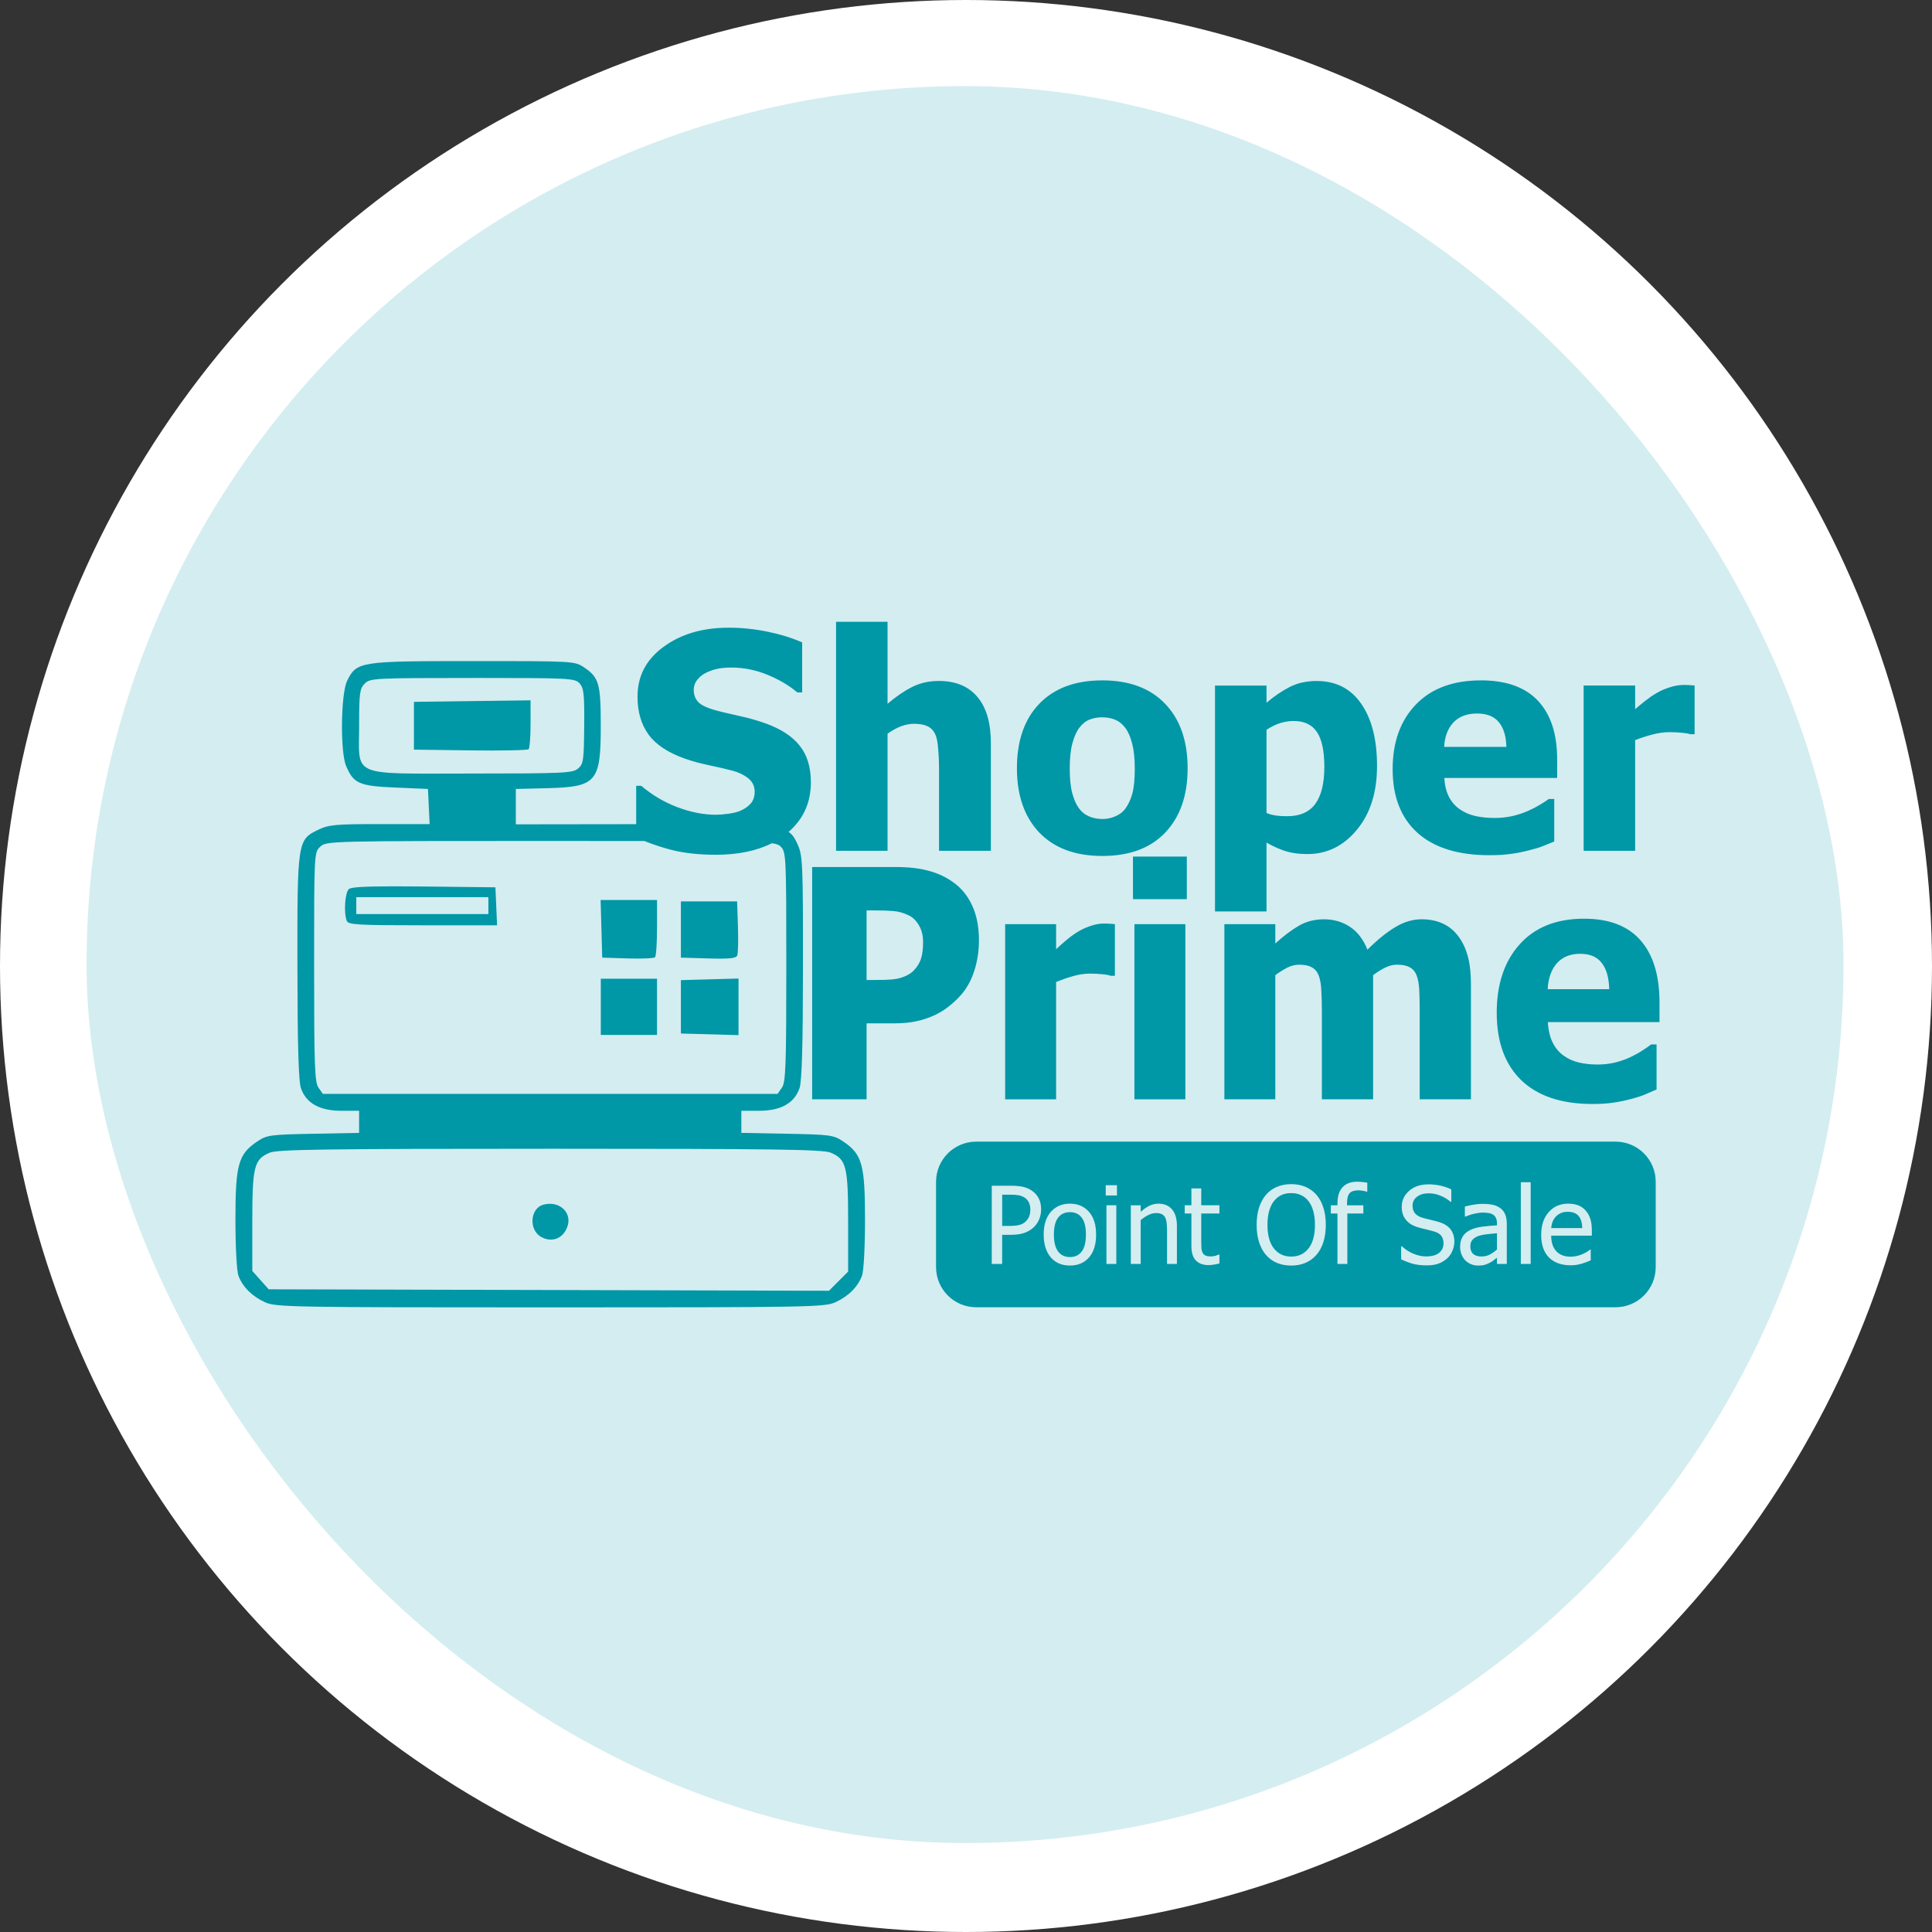 <?xml version="1.0" encoding="UTF-8" standalone="no"?>
<!-- Created with Inkscape (http://www.inkscape.org/) -->

<svg
   width="143.674mm"
   height="143.674mm"
   viewBox="0 0 143.674 143.674"
   version="1.1"
   id="svg1"
   xml:space="preserve"
   inkscape:version="1.3 (0e150ed6c4, 2023-07-21)"
   sodipodi:docname="logo3.svg"
   xmlns:inkscape="http://www.inkscape.org/namespaces/inkscape"
   xmlns:sodipodi="http://sodipodi.sourceforge.net/DTD/sodipodi-0.dtd"
   xmlns="http://www.w3.org/2000/svg"
   xmlns:svg="http://www.w3.org/2000/svg"><rect x="0" y="0" width="143.674" height="143.674" fill="#333333" stroke="none"/><sodipodi:namedview
     id="namedview1"
     pagecolor="#ffffff"
     bordercolor="#000000"
     borderopacity="0.25"
     inkscape:showpageshadow="2"
     inkscape:pageopacity="0.0"
     inkscape:pagecheckerboard="0"
     inkscape:deskcolor="#d1d1d1"
     inkscape:document-units="mm"
     inkscape:zoom="0.71268238"
     inkscape:cx="396.38976"
     inkscape:cy="785.76378"
     inkscape:window-width="2560"
     inkscape:window-height="1009"
     inkscape:window-x="-8"
     inkscape:window-y="-8"
     inkscape:window-maximized="1"
     inkscape:current-layer="layer1"
     inkscape:export-bgcolor="#353535ff" /><defs
     id="defs1" /><g
     inkscape:label="Layer 1"
     inkscape:groupmode="layer"
     id="layer1"
     transform="translate(-112.641,-457.311)"><circle
       style="fill:#ffffff;fill-opacity:1;stroke-width:0.265"
       id="path1"
       cx="184.478"
       cy="529.148"
       r="71.837"
       inkscape:export-filename="..\GitHub\ShoperPrime-develop\shoperprime\public\js\posapp\components\pos\pos.png"
       inkscape:export-xdpi="96"
       inkscape:export-ydpi="96" /><g
       id="g2"
       transform="matrix(1.193,0,0,1.193,-204.864,-36.238)"><rect
         style="fill:#0097a7;fill-opacity:0.169;stroke-width:0.265"
         id="rect37-7"
         width="109.519"
         height="109.519"
         x="271.536"
         y="419.072"
         ry="54.759"
         inkscape:export-filename="..\GitHub\ShoperPrime\shoperprime\public\js\posapp\components\pos\logo.svg"
         inkscape:export-xdpi="96"
         inkscape:export-ydpi="96" /><path
         id="rect15-5-8"
         style="fill:#0097a7;fill-opacity:1;stroke-width:0.175"
         d="m 318.255,452.464 v 14.274 h 3.211 v -7.302 c 0.306,-0.214 0.593,-0.37 0.862,-0.468 0.269,-0.098 0.535,-0.147 0.798,-0.147 0.349,0 0.627,0.052 0.835,0.156 0.208,0.098 0.367,0.263 0.477,0.495 0.092,0.196 0.153,0.502 0.183,0.917 0.037,0.41 0.055,0.822 0.055,1.238 v 5.11 h 3.229 v -6.706 c 0,-1.26 -0.278,-2.22 -0.835,-2.88 -0.557,-0.667 -1.361,-1 -2.413,-1 -0.605,0 -1.159,0.125 -1.66,0.376 -0.495,0.251 -1.006,0.599 -1.532,1.046 v -5.109 z m -6.697,0.367 c -1.621,0 -2.972,0.397 -4.055,1.193 -1.082,0.789 -1.624,1.823 -1.624,3.101 0,0.948 0.229,1.737 0.688,2.367 0.459,0.63 1.217,1.132 2.275,1.505 0.459,0.159 0.951,0.294 1.477,0.404 0.532,0.11 1.031,0.226 1.495,0.348 0.373,0.098 0.694,0.254 0.963,0.468 0.269,0.214 0.404,0.492 0.404,0.835 0,0.306 -0.083,0.554 -0.248,0.743 -0.165,0.183 -0.367,0.327 -0.605,0.431 -0.196,0.092 -0.456,0.159 -0.78,0.202 -0.318,0.043 -0.575,0.064 -0.771,0.064 -0.777,0 -1.578,-0.156 -2.403,-0.468 -0.826,-0.312 -1.581,-0.758 -2.266,-1.339 h -0.312 v 2.394 l -7.502,0.01 -3.5e-4,-1.102 -3.3e-4,-1.102 1.963,-0.05 c 3.08,-0.078 3.336,-0.38 3.332,-3.928 -0.003,-2.592 -0.113,-2.975 -1.033,-3.595 -0.59,-0.397 -0.624,-0.399 -6.918,-0.399 -7.095,3e-4 -7.258,0.026 -7.858,1.226 -0.393,0.786 -0.439,4.428 -0.068,5.305 0.467,1.104 0.81,1.256 3.064,1.352 l 2.041,0.088 0.052,1.095 0.052,1.095 h -3.106 c -2.772,0 -3.186,0.039 -3.847,0.358 -1.285,0.622 -1.299,0.716 -1.288,8.624 0.007,4.846 0.072,7.052 0.219,7.48 0.322,0.935 1.165,1.408 2.513,1.408 h 1.113 v 0.689 0.689 l -2.861,0.055 c -2.716,0.053 -2.893,0.078 -3.507,0.494 -1.164,0.789 -1.341,1.434 -1.341,4.862 0,1.699 0.081,3.213 0.187,3.493 0.266,0.701 0.842,1.277 1.653,1.651 0.666,0.307 1.547,0.323 17.782,0.323 16.237,0 17.116,-0.016 17.783,-0.323 0.811,-0.374 1.387,-0.95 1.653,-1.651 0.106,-0.279 0.187,-1.793 0.187,-3.493 0,-3.428 -0.178,-4.073 -1.341,-4.862 -0.613,-0.416 -0.791,-0.441 -3.507,-0.494 l -2.861,-0.055 v -0.689 -0.689 h 1.113 c 1.347,0 2.191,-0.472 2.513,-1.408 0.148,-0.429 0.211,-2.636 0.215,-7.527 0.006,-6.379 -0.019,-6.976 -0.32,-7.638 -0.164,-0.361 -0.292,-0.62 -0.576,-0.809 0.922,-0.802 1.389,-1.83 1.389,-3.09 0,-0.948 -0.232,-1.709 -0.697,-2.284 -0.459,-0.581 -1.162,-1.043 -2.11,-1.385 -0.483,-0.171 -0.939,-0.306 -1.367,-0.404 -0.422,-0.098 -0.862,-0.199 -1.321,-0.303 -0.709,-0.165 -1.189,-0.348 -1.44,-0.55 -0.245,-0.208 -0.367,-0.486 -0.367,-0.835 0,-0.239 0.076,-0.452 0.229,-0.642 0.159,-0.196 0.346,-0.343 0.56,-0.44 0.263,-0.122 0.514,-0.205 0.752,-0.248 0.239,-0.043 0.508,-0.064 0.807,-0.064 0.771,0 1.52,0.15 2.247,0.45 0.734,0.3 1.355,0.667 1.862,1.101 h 0.302 v -3.119 c -0.636,-0.281 -1.358,-0.505 -2.165,-0.67 -0.801,-0.165 -1.608,-0.248 -2.422,-0.248 z m -15.964,3.133 c 6.079,0 6.382,0.015 6.675,0.34 0.263,0.291 0.304,0.676 0.287,2.672 -0.018,2.14 -0.051,2.357 -0.387,2.639 -0.335,0.279 -0.921,0.307 -6.6,0.307 -7.697,0 -7.043,0.279 -7.043,-3.009 0,-2.013 0.036,-2.283 0.35,-2.597 0.338,-0.338 0.584,-0.35 6.718,-0.35 z m 39.256,0.152 c -1.682,0 -2.99,0.486 -3.926,1.458 -0.93,0.966 -1.394,2.306 -1.394,4.018 0,1.694 0.465,3.03 1.394,4.009 0.936,0.972 2.244,1.459 3.926,1.459 1.694,0 3.003,-0.486 3.926,-1.459 0.93,-0.979 1.394,-2.315 1.394,-4.009 0,-1.7 -0.465,-3.037 -1.394,-4.009 -0.93,-0.979 -2.238,-1.468 -3.926,-1.468 z m 23.604,0 c -1.737,0 -3.089,0.501 -4.055,1.504 -0.966,1.003 -1.449,2.346 -1.449,4.027 0,1.719 0.517,3.042 1.55,3.972 1.04,0.93 2.532,1.394 4.477,1.394 0.532,0 0.982,-0.027 1.349,-0.083 0.373,-0.049 0.734,-0.119 1.082,-0.211 0.379,-0.092 0.676,-0.181 0.89,-0.266 0.22,-0.092 0.462,-0.189 0.725,-0.293 v -2.651 h -0.339 c -0.141,0.104 -0.324,0.223 -0.551,0.358 -0.22,0.135 -0.462,0.26 -0.725,0.376 -0.3,0.135 -0.63,0.245 -0.991,0.33 -0.361,0.08 -0.728,0.119 -1.101,0.119 -0.434,0 -0.835,-0.04 -1.202,-0.119 -0.367,-0.086 -0.688,-0.223 -0.963,-0.413 -0.281,-0.19 -0.508,-0.443 -0.679,-0.761 -0.171,-0.324 -0.272,-0.725 -0.303,-1.202 h 7.036 v -1.156 c 0,-1.584 -0.397,-2.801 -1.193,-3.651 -0.795,-0.85 -1.982,-1.275 -3.559,-1.275 z m -10.229,0.037 c -0.642,0 -1.208,0.125 -1.697,0.376 -0.489,0.251 -0.969,0.578 -1.44,0.982 v -1.073 h -3.211 v 14.081 h 3.211 v -4.293 c 0.428,0.245 0.832,0.425 1.211,0.541 0.379,0.116 0.826,0.174 1.339,0.174 1.223,0 2.251,-0.504 3.082,-1.513 0.838,-1.009 1.257,-2.336 1.257,-3.981 0,-1.633 -0.327,-2.924 -0.982,-3.871 -0.654,-0.948 -1.578,-1.422 -2.77,-1.422 z m 22.851,0.248 c -0.275,0 -0.569,0.052 -0.881,0.156 -0.306,0.098 -0.575,0.217 -0.807,0.358 -0.214,0.122 -0.453,0.288 -0.716,0.495 -0.257,0.202 -0.459,0.37 -0.605,0.504 v -1.477 h -3.211 V 466.738 h 3.211 v -6.899 c 0.349,-0.135 0.706,-0.251 1.073,-0.349 0.373,-0.098 0.728,-0.147 1.064,-0.147 0.281,0 0.538,0.013 0.771,0.037 0.232,0.018 0.41,0.049 0.532,0.092 h 0.266 v -3.037 c -0.104,-0.012 -0.22,-0.021 -0.348,-0.027 -0.128,-0.006 -0.245,-0.009 -0.349,-0.009 z m -71.864,0.958 -3.635,0.047 -3.635,0.048 v 1.489 1.489 l 3.515,0.047 c 1.933,0.026 3.569,-0.007 3.635,-0.073 0.066,-0.066 0.12,-0.779 0.12,-1.584 z m 58.993,0.821 c 0.612,0 1.064,0.177 1.358,0.532 0.3,0.355 0.459,0.871 0.477,1.55 h -3.881 c 0.037,-0.642 0.229,-1.15 0.578,-1.523 0.355,-0.373 0.844,-0.559 1.468,-0.559 z m -23.356,0.238 c 0.306,0 0.578,0.052 0.816,0.156 0.239,0.098 0.453,0.275 0.642,0.532 0.177,0.245 0.315,0.572 0.413,0.982 0.104,0.404 0.156,0.911 0.156,1.523 0,0.654 -0.049,1.168 -0.147,1.541 -0.098,0.367 -0.242,0.682 -0.431,0.945 -0.159,0.22 -0.373,0.385 -0.642,0.495 -0.263,0.11 -0.523,0.165 -0.78,0.165 -0.312,0 -0.596,-0.055 -0.853,-0.165 -0.257,-0.11 -0.471,-0.284 -0.642,-0.523 -0.165,-0.232 -0.3,-0.541 -0.404,-0.927 -0.104,-0.391 -0.156,-0.902 -0.156,-1.532 0,-0.63 0.055,-1.153 0.165,-1.569 0.11,-0.416 0.257,-0.743 0.44,-0.982 0.196,-0.251 0.41,-0.419 0.642,-0.504 0.232,-0.092 0.492,-0.138 0.78,-0.138 z m 11.935,0.229 c 0.654,0 1.134,0.226 1.44,0.679 0.312,0.453 0.468,1.18 0.468,2.183 0,1.027 -0.19,1.798 -0.569,2.312 -0.379,0.508 -0.96,0.761 -1.743,0.761 -0.281,0 -0.526,-0.015 -0.734,-0.046 -0.202,-0.031 -0.388,-0.082 -0.559,-0.156 v -5.183 c 0.275,-0.183 0.554,-0.321 0.835,-0.413 0.287,-0.092 0.575,-0.138 0.862,-0.138 z m -46.313,7.478 c 2.51,0 4.143,0.002 5.836,0.004 0.536,0.21 1.092,0.4 1.691,0.554 0.795,0.202 1.716,0.302 2.761,0.302 1.384,0 2.548,-0.241 3.495,-0.72 0.346,0.05 0.457,0.117 0.55,0.21 0.339,0.339 0.35,0.584 0.35,7.494 0,6.182 -0.037,7.197 -0.273,7.533 l -0.273,0.389 h -14.171 -14.171 l -0.273,-0.389 c -0.236,-0.337 -0.273,-1.35 -0.273,-7.527 0,-7.117 9.2e-4,-7.138 0.383,-7.494 0.379,-0.353 0.537,-0.357 14.366,-0.357 z m 36.292,0.974 v 2.654 h 3.357 v -2.654 z m -19.998,0.652 v 14.477 h 3.393 v -4.735 h 1.778 c 0.484,0 0.92,-0.042 1.307,-0.127 0.393,-0.084 0.756,-0.201 1.089,-0.35 0.333,-0.149 0.635,-0.331 0.907,-0.545 0.278,-0.214 0.533,-0.447 0.762,-0.7 0.375,-0.408 0.662,-0.917 0.862,-1.526 0.2,-0.609 0.299,-1.251 0.299,-1.925 0,-0.836 -0.139,-1.556 -0.417,-2.158 -0.278,-0.609 -0.671,-1.095 -1.18,-1.458 -0.46,-0.331 -0.974,-0.571 -1.543,-0.72 -0.563,-0.156 -1.234,-0.233 -2.014,-0.233 z m -26.237,1.202 c -1.725,0.004 -2.502,0.056 -2.634,0.165 -0.25,0.207 -0.338,1.468 -0.14,1.986 0.093,0.243 0.676,0.277 4.739,0.277 h 4.632 l -0.052,-1.183 -0.052,-1.183 -4.441,-0.051 c -0.797,-0.009 -1.477,-0.013 -2.052,-0.012 z m -2.179,0.677 h 4.117 4.117 v 0.526 0.526 h -4.117 -4.117 v -0.526 z m 15.23,0.175 0.05,1.796 0.05,1.796 1.585,0.05 c 0.872,0.027 1.641,-0.006 1.708,-0.073 0.068,-0.068 0.123,-0.898 0.123,-1.846 v -1.723 l -1.758,-3.4e-4 z m 5.005,0.088 v 1.752 1.752 l 1.711,0.05 c 1.32,0.039 1.732,-0.004 1.803,-0.189 0.051,-0.132 0.069,-0.943 0.041,-1.802 l -0.051,-1.563 -1.752,-3.5e-4 z m 11.574,0.562 h 0.481 c 0.502,0 0.898,0.013 1.189,0.039 0.296,0.019 0.605,0.104 0.926,0.253 0.254,0.11 0.472,0.314 0.653,0.613 0.181,0.292 0.272,0.642 0.272,1.05 0,0.441 -0.042,0.791 -0.127,1.05 -0.079,0.259 -0.233,0.509 -0.463,0.749 -0.109,0.117 -0.266,0.224 -0.472,0.321 -0.2,0.091 -0.39,0.152 -0.572,0.185 -0.212,0.039 -0.46,0.062 -0.744,0.068 -0.284,0.006 -0.587,0.01 -0.907,0.01 h -0.236 z m 44.724,0.515 c -1.718,0 -3.055,0.531 -4.011,1.594 -0.956,1.063 -1.433,2.486 -1.433,4.268 0,1.821 0.511,3.224 1.533,4.21 1.028,0.985 2.504,1.478 4.428,1.478 0.526,0 0.971,-0.029 1.334,-0.088 0.369,-0.052 0.726,-0.126 1.071,-0.223 0.375,-0.097 0.668,-0.191 0.88,-0.282 0.218,-0.097 0.457,-0.201 0.717,-0.311 v -2.81 h -0.336 c -0.139,0.11 -0.321,0.237 -0.544,0.379 -0.218,0.143 -0.457,0.275 -0.717,0.399 -0.296,0.143 -0.623,0.259 -0.98,0.35 -0.357,0.084 -0.72,0.127 -1.089,0.127 -0.429,0 -0.825,-0.042 -1.188,-0.127 -0.363,-0.091 -0.681,-0.236 -0.953,-0.437 -0.278,-0.201 -0.502,-0.47 -0.671,-0.807 -0.169,-0.344 -0.269,-0.768 -0.299,-1.274 h 6.96 v -1.225 c 0,-1.679 -0.393,-2.968 -1.18,-3.869 -0.786,-0.901 -1.96,-1.351 -3.52,-1.351 z m -16.224,0.039 c -0.575,0 -1.092,0.133 -1.552,0.399 -0.46,0.266 -0.95,0.635 -1.47,1.108 v -1.206 h -3.175 v 10.918 h 3.175 v -7.739 c 0.236,-0.175 0.478,-0.327 0.726,-0.457 0.248,-0.13 0.502,-0.194 0.762,-0.194 0.339,0 0.602,0.055 0.789,0.165 0.194,0.104 0.336,0.272 0.427,0.505 0.091,0.233 0.145,0.538 0.163,0.914 0.024,0.369 0.036,0.82 0.036,1.351 v 5.454 h 3.194 v -7.739 c 0.278,-0.207 0.535,-0.366 0.771,-0.476 0.236,-0.117 0.475,-0.175 0.717,-0.175 0.345,0 0.611,0.055 0.798,0.165 0.194,0.104 0.336,0.272 0.426,0.505 0.091,0.233 0.145,0.535 0.164,0.904 0.018,0.369 0.027,0.823 0.027,1.361 v 5.454 h 3.194 v -7.107 c 0,-0.778 -0.072,-1.406 -0.218,-1.886 -0.139,-0.486 -0.351,-0.904 -0.635,-1.254 -0.26,-0.324 -0.578,-0.567 -0.953,-0.729 -0.375,-0.162 -0.798,-0.243 -1.27,-0.243 -0.557,0 -1.107,0.165 -1.651,0.496 -0.538,0.324 -1.113,0.791 -1.724,1.4 -0.248,-0.629 -0.608,-1.102 -1.08,-1.419 -0.472,-0.318 -1.019,-0.477 -1.642,-0.477 z m -13.71,0.263 c -0.272,0 -0.563,0.055 -0.871,0.165 -0.302,0.104 -0.569,0.23 -0.799,0.379 -0.212,0.13 -0.448,0.305 -0.708,0.525 -0.254,0.214 -0.454,0.392 -0.599,0.535 v -1.565 h -3.176 v 10.918 h 3.176 v -7.311 c 0.345,-0.143 0.699,-0.266 1.061,-0.369 0.369,-0.104 0.72,-0.156 1.053,-0.156 0.278,0 0.533,0.013 0.762,0.039 0.23,0.019 0.405,0.052 0.526,0.097 h 0.263 v -3.218 c -0.103,-0.013 -0.218,-0.023 -0.345,-0.029 -0.127,-0.006 -0.242,-0.01 -0.345,-0.01 z m 1.905,0.039 v 10.918 h 3.176 v -10.918 z m 27.783,1.847 c 0.605,0 1.052,0.188 1.343,0.564 0.296,0.376 0.454,0.923 0.472,1.643 h -3.838 c 0.036,-0.681 0.227,-1.218 0.571,-1.614 0.351,-0.395 0.835,-0.593 1.452,-0.593 z m -52.461,1.542 -1.796,0.05 -1.796,0.05 v 1.664 1.664 l 1.796,0.05 1.796,0.05 v -1.764 z m -8.585,0.012 v 1.752 1.752 h 1.752 1.752 v -1.752 -1.752 h -1.752 z m 23.407,10.155 c -1.39,0 -2.509,1.119 -2.509,2.509 v 5.307 c 0,1.39 1.119,2.509 2.509,2.509 h 39.842 c 1.39,0 2.509,-1.119 2.509,-2.509 v -5.307 c 0,-1.39 -1.119,-2.509 -2.509,-2.509 z m -26.56,0.444 c 14.045,0 17.004,0.041 17.484,0.244 0.975,0.411 1.087,0.854 1.087,4.32 v 3.092 l -0.598,0.598 -0.598,0.598 -17.462,-0.046 -17.462,-0.046 -0.511,-0.572 -0.511,-0.572 v -3.072 c 0,-3.444 0.112,-3.889 1.086,-4.3 0.48,-0.202 3.44,-0.244 17.484,-0.244 z m 50.3,2.054 c 0.113,0 0.225,0.007 0.334,0.02 0.109,0.011 0.208,0.024 0.298,0.039 v 0.563 h -0.033 c -0.055,-0.02 -0.133,-0.038 -0.235,-0.055 -0.103,-0.02 -0.194,-0.03 -0.275,-0.03 -0.26,0 -0.445,0.059 -0.556,0.177 -0.109,0.116 -0.164,0.326 -0.164,0.632 v 0.124 h 1.018 v 0.511 h -0.998 v 3.146 h -0.616 v -3.146 h -0.415 v -0.511 h 0.415 v -0.121 c 0,-0.441 0.106,-0.776 0.318,-1.005 0.212,-0.229 0.515,-0.344 0.91,-0.344 z m 10.203,0.033 h 0.615 v 5.093 h -0.615 z m -14.314,0.118 c 0.332,0 0.631,0.058 0.897,0.173 0.266,0.116 0.491,0.279 0.674,0.488 0.185,0.214 0.33,0.478 0.432,0.795 0.103,0.316 0.154,0.678 0.154,1.084 0,0.395 -0.05,0.752 -0.151,1.07 -0.1,0.319 -0.246,0.586 -0.436,0.802 -0.199,0.227 -0.431,0.395 -0.697,0.504 -0.264,0.107 -0.556,0.161 -0.874,0.161 -0.33,0 -0.626,-0.056 -0.89,-0.167 -0.264,-0.111 -0.491,-0.277 -0.681,-0.497 -0.188,-0.216 -0.331,-0.482 -0.432,-0.799 -0.1,-0.316 -0.15,-0.674 -0.15,-1.074 0,-0.41 0.05,-0.77 0.15,-1.08 0.103,-0.31 0.248,-0.576 0.435,-0.798 0.188,-0.216 0.414,-0.38 0.678,-0.491 0.266,-0.113 0.563,-0.17 0.89,-0.17 z m 8.53,0.013 c 0.273,0 0.53,0.027 0.773,0.082 0.244,0.055 0.47,0.132 0.677,0.232 v 0.776 h -0.049 c -0.155,-0.142 -0.354,-0.266 -0.596,-0.37 -0.242,-0.107 -0.497,-0.16 -0.763,-0.16 -0.301,0 -0.544,0.071 -0.73,0.213 -0.185,0.14 -0.278,0.324 -0.278,0.553 0,0.207 0.054,0.372 0.164,0.494 0.109,0.122 0.267,0.212 0.475,0.269 0.137,0.037 0.306,0.08 0.504,0.128 0.199,0.046 0.363,0.089 0.494,0.128 0.336,0.103 0.581,0.257 0.736,0.464 0.155,0.207 0.233,0.463 0.233,0.766 0,0.19 -0.04,0.377 -0.118,0.563 -0.076,0.185 -0.184,0.343 -0.324,0.472 -0.157,0.142 -0.335,0.251 -0.534,0.327 -0.196,0.076 -0.443,0.115 -0.74,0.115 -0.354,0 -0.655,-0.036 -0.903,-0.108 -0.247,-0.074 -0.479,-0.164 -0.697,-0.271 v -0.812 h 0.046 c 0.214,0.201 0.456,0.357 0.726,0.468 0.271,0.109 0.531,0.164 0.782,0.164 0.358,0 0.629,-0.074 0.812,-0.222 0.183,-0.151 0.275,-0.348 0.275,-0.592 0,-0.194 -0.048,-0.353 -0.144,-0.475 -0.096,-0.122 -0.249,-0.212 -0.458,-0.271 -0.151,-0.044 -0.288,-0.08 -0.412,-0.108 -0.124,-0.028 -0.28,-0.067 -0.468,-0.115 -0.168,-0.044 -0.319,-0.099 -0.452,-0.167 -0.133,-0.068 -0.251,-0.156 -0.354,-0.265 -0.1,-0.107 -0.179,-0.233 -0.235,-0.377 -0.055,-0.146 -0.082,-0.314 -0.082,-0.504 0,-0.395 0.154,-0.725 0.461,-0.992 0.308,-0.268 0.701,-0.403 1.178,-0.403 z m -20.091,0.055 h 0.7 v 0.639 h -0.7 z m -7.103,0.033 h 1.224 c 0.288,0 0.533,0.024 0.736,0.072 0.203,0.048 0.382,0.126 0.537,0.233 0.181,0.124 0.323,0.283 0.425,0.475 0.103,0.19 0.154,0.42 0.154,0.691 0,0.212 -0.038,0.413 -0.115,0.603 -0.074,0.188 -0.178,0.348 -0.311,0.481 -0.168,0.166 -0.366,0.291 -0.593,0.376 -0.227,0.085 -0.514,0.128 -0.861,0.128 h -0.55 v 1.817 h -0.648 z m 12.442,0.167 h 0.615 v 1.051 h 1.133 v 0.511 h -1.133 v 1.738 c 0,0.185 0.003,0.328 0.01,0.428 0.007,0.1 0.032,0.194 0.075,0.282 0.037,0.076 0.097,0.135 0.18,0.174 0.083,0.037 0.195,0.055 0.337,0.055 0.1,0 0.198,-0.014 0.292,-0.042 0.094,-0.03 0.161,-0.056 0.203,-0.075 h 0.036 v 0.553 c -0.116,0.033 -0.233,0.058 -0.353,0.075 -0.118,0.02 -0.227,0.03 -0.327,0.03 -0.336,0 -0.598,-0.095 -0.786,-0.285 -0.188,-0.192 -0.281,-0.494 -0.281,-0.907 v -2.026 h -0.416 v -0.511 h 0.416 z m 6.226,0.292 c -0.236,0 -0.442,0.041 -0.619,0.124 -0.175,0.081 -0.329,0.207 -0.465,0.38 -0.129,0.166 -0.228,0.374 -0.298,0.625 -0.068,0.251 -0.102,0.535 -0.102,0.851 0,0.639 0.134,1.129 0.402,1.47 0.268,0.338 0.629,0.507 1.08,0.507 0.452,0 0.811,-0.169 1.077,-0.507 0.268,-0.34 0.402,-0.83 0.402,-1.47 0,-0.323 -0.035,-0.609 -0.104,-0.858 -0.07,-0.249 -0.168,-0.455 -0.295,-0.618 -0.129,-0.168 -0.285,-0.294 -0.468,-0.377 -0.181,-0.085 -0.385,-0.127 -0.612,-0.127 z m -17.482,0.098 -0.537,3.5e-4 v 1.947 h 0.442 c 0.262,0 0.474,-0.02 0.635,-0.062 0.161,-0.044 0.295,-0.12 0.402,-0.229 0.096,-0.098 0.166,-0.205 0.209,-0.321 0.044,-0.116 0.065,-0.251 0.065,-0.406 0,-0.168 -0.029,-0.314 -0.088,-0.438 -0.057,-0.124 -0.144,-0.226 -0.262,-0.305 -0.103,-0.068 -0.223,-0.116 -0.36,-0.144 -0.135,-0.028 -0.305,-0.043 -0.507,-0.043 z m 3.686,0.56 c 0.493,0 0.888,0.169 1.185,0.507 0.297,0.336 0.446,0.81 0.446,1.423 0,0.615 -0.149,1.091 -0.446,1.427 -0.297,0.334 -0.691,0.501 -1.185,0.501 -0.508,0 -0.909,-0.173 -1.201,-0.517 -0.29,-0.347 -0.436,-0.817 -0.436,-1.411 0,-0.611 0.15,-1.085 0.449,-1.423 0.301,-0.338 0.697,-0.507 1.188,-0.507 z m 5.519,0 c 0.36,0 0.642,0.119 0.845,0.357 0.203,0.236 0.304,0.578 0.304,1.028 v 2.373 h -0.615 v -2.082 c 0,-0.168 -0.009,-0.324 -0.026,-0.468 -0.015,-0.146 -0.046,-0.263 -0.092,-0.35 -0.05,-0.092 -0.12,-0.159 -0.209,-0.203 -0.089,-0.046 -0.212,-0.069 -0.367,-0.069 -0.153,0 -0.311,0.041 -0.475,0.124 -0.161,0.081 -0.32,0.187 -0.475,0.318 v 2.73 h -0.615 v -3.656 h 0.615 v 0.406 c 0.183,-0.164 0.364,-0.289 0.543,-0.377 0.179,-0.087 0.368,-0.131 0.566,-0.131 z m 25.548,0 h 3.4e-4 c 0.227,0 0.427,0.032 0.602,0.098 0.175,0.066 0.327,0.168 0.458,0.308 0.131,0.14 0.232,0.311 0.301,0.514 0.07,0.201 0.104,0.447 0.104,0.739 v 0.334 h -2.533 c 0,0.426 0.107,0.75 0.321,0.975 0.214,0.225 0.509,0.337 0.887,0.337 0.135,0 0.268,-0.015 0.396,-0.046 0.131,-0.03 0.249,-0.07 0.353,-0.118 0.111,-0.05 0.205,-0.098 0.281,-0.144 0.076,-0.048 0.14,-0.092 0.19,-0.134 h 0.036 v 0.671 c -0.072,0.028 -0.161,0.064 -0.268,0.108 -0.107,0.041 -0.203,0.074 -0.288,0.098 -0.12,0.033 -0.229,0.058 -0.327,0.075 -0.096,0.018 -0.218,0.026 -0.367,0.026 -0.583,0 -1.035,-0.163 -1.358,-0.491 -0.321,-0.33 -0.481,-0.796 -0.481,-1.401 0,-0.596 0.156,-1.069 0.468,-1.421 0.312,-0.354 0.72,-0.53 1.224,-0.53 z m -63.505,0.009 c -0.117,0.001 -0.24,0.017 -0.365,0.049 -0.859,0.216 -0.953,1.591 -0.138,2.027 0.658,0.352 1.332,0.092 1.602,-0.618 0.297,-0.78 -0.279,-1.467 -1.1,-1.458 z m 58.173,0.004 c 0.251,0 0.462,0.02 0.635,0.059 0.172,0.039 0.328,0.11 0.465,0.212 0.133,0.1 0.232,0.23 0.298,0.39 0.066,0.159 0.098,0.354 0.098,0.583 v 2.501 h -0.612 v -0.39 c -0.05,0.037 -0.118,0.09 -0.203,0.157 -0.083,0.066 -0.163,0.118 -0.242,0.157 -0.109,0.057 -0.215,0.1 -0.318,0.131 -0.1,0.03 -0.242,0.046 -0.426,0.046 -0.151,0 -0.293,-0.029 -0.429,-0.086 -0.135,-0.057 -0.254,-0.136 -0.357,-0.238 -0.098,-0.1 -0.176,-0.224 -0.235,-0.37 -0.059,-0.148 -0.089,-0.304 -0.089,-0.468 0,-0.253 0.053,-0.468 0.16,-0.645 0.107,-0.179 0.276,-0.321 0.507,-0.426 0.205,-0.094 0.447,-0.158 0.727,-0.193 0.279,-0.037 0.581,-0.064 0.904,-0.081 v -0.118 c 0,-0.144 -0.022,-0.259 -0.066,-0.347 -0.044,-0.089 -0.105,-0.158 -0.183,-0.206 -0.079,-0.05 -0.175,-0.083 -0.288,-0.098 -0.113,-0.018 -0.23,-0.026 -0.35,-0.026 -0.142,0 -0.309,0.022 -0.501,0.065 -0.192,0.041 -0.384,0.103 -0.576,0.183 h -0.036 v -0.625 c 0.113,-0.033 0.276,-0.069 0.488,-0.108 0.212,-0.039 0.421,-0.059 0.629,-0.059 z m -23.46,0.088 h 0.616 v 3.656 h -0.616 z m 28.756,0.406 c -0.164,0 -0.304,0.025 -0.419,0.075 -0.113,0.048 -0.217,0.119 -0.311,0.212 -0.092,0.096 -0.161,0.203 -0.209,0.321 -0.048,0.116 -0.079,0.251 -0.092,0.406 h 1.934 c -0.004,-0.166 -0.024,-0.309 -0.059,-0.429 -0.035,-0.12 -0.085,-0.221 -0.151,-0.304 -0.072,-0.092 -0.165,-0.161 -0.278,-0.209 -0.111,-0.048 -0.25,-0.072 -0.416,-0.072 z m -31.03,0.023 c -0.321,0 -0.568,0.116 -0.743,0.347 -0.172,0.229 -0.259,0.58 -0.259,1.054 0,0.458 0.086,0.806 0.259,1.044 0.175,0.236 0.422,0.353 0.743,0.353 0.316,0 0.561,-0.116 0.733,-0.347 0.175,-0.233 0.262,-0.584 0.262,-1.051 0,-0.474 -0.086,-0.825 -0.259,-1.054 -0.172,-0.231 -0.418,-0.347 -0.736,-0.347 z m 26.618,1.313 c -0.146,0.013 -0.332,0.032 -0.556,0.055 -0.223,0.022 -0.403,0.054 -0.54,0.095 -0.164,0.05 -0.299,0.128 -0.406,0.232 -0.107,0.103 -0.16,0.247 -0.16,0.432 0,0.209 0.059,0.368 0.177,0.475 0.118,0.107 0.29,0.16 0.517,0.16 0.194,0 0.37,-0.041 0.527,-0.124 0.157,-0.085 0.305,-0.189 0.442,-0.311 z" /></g></g></svg>
